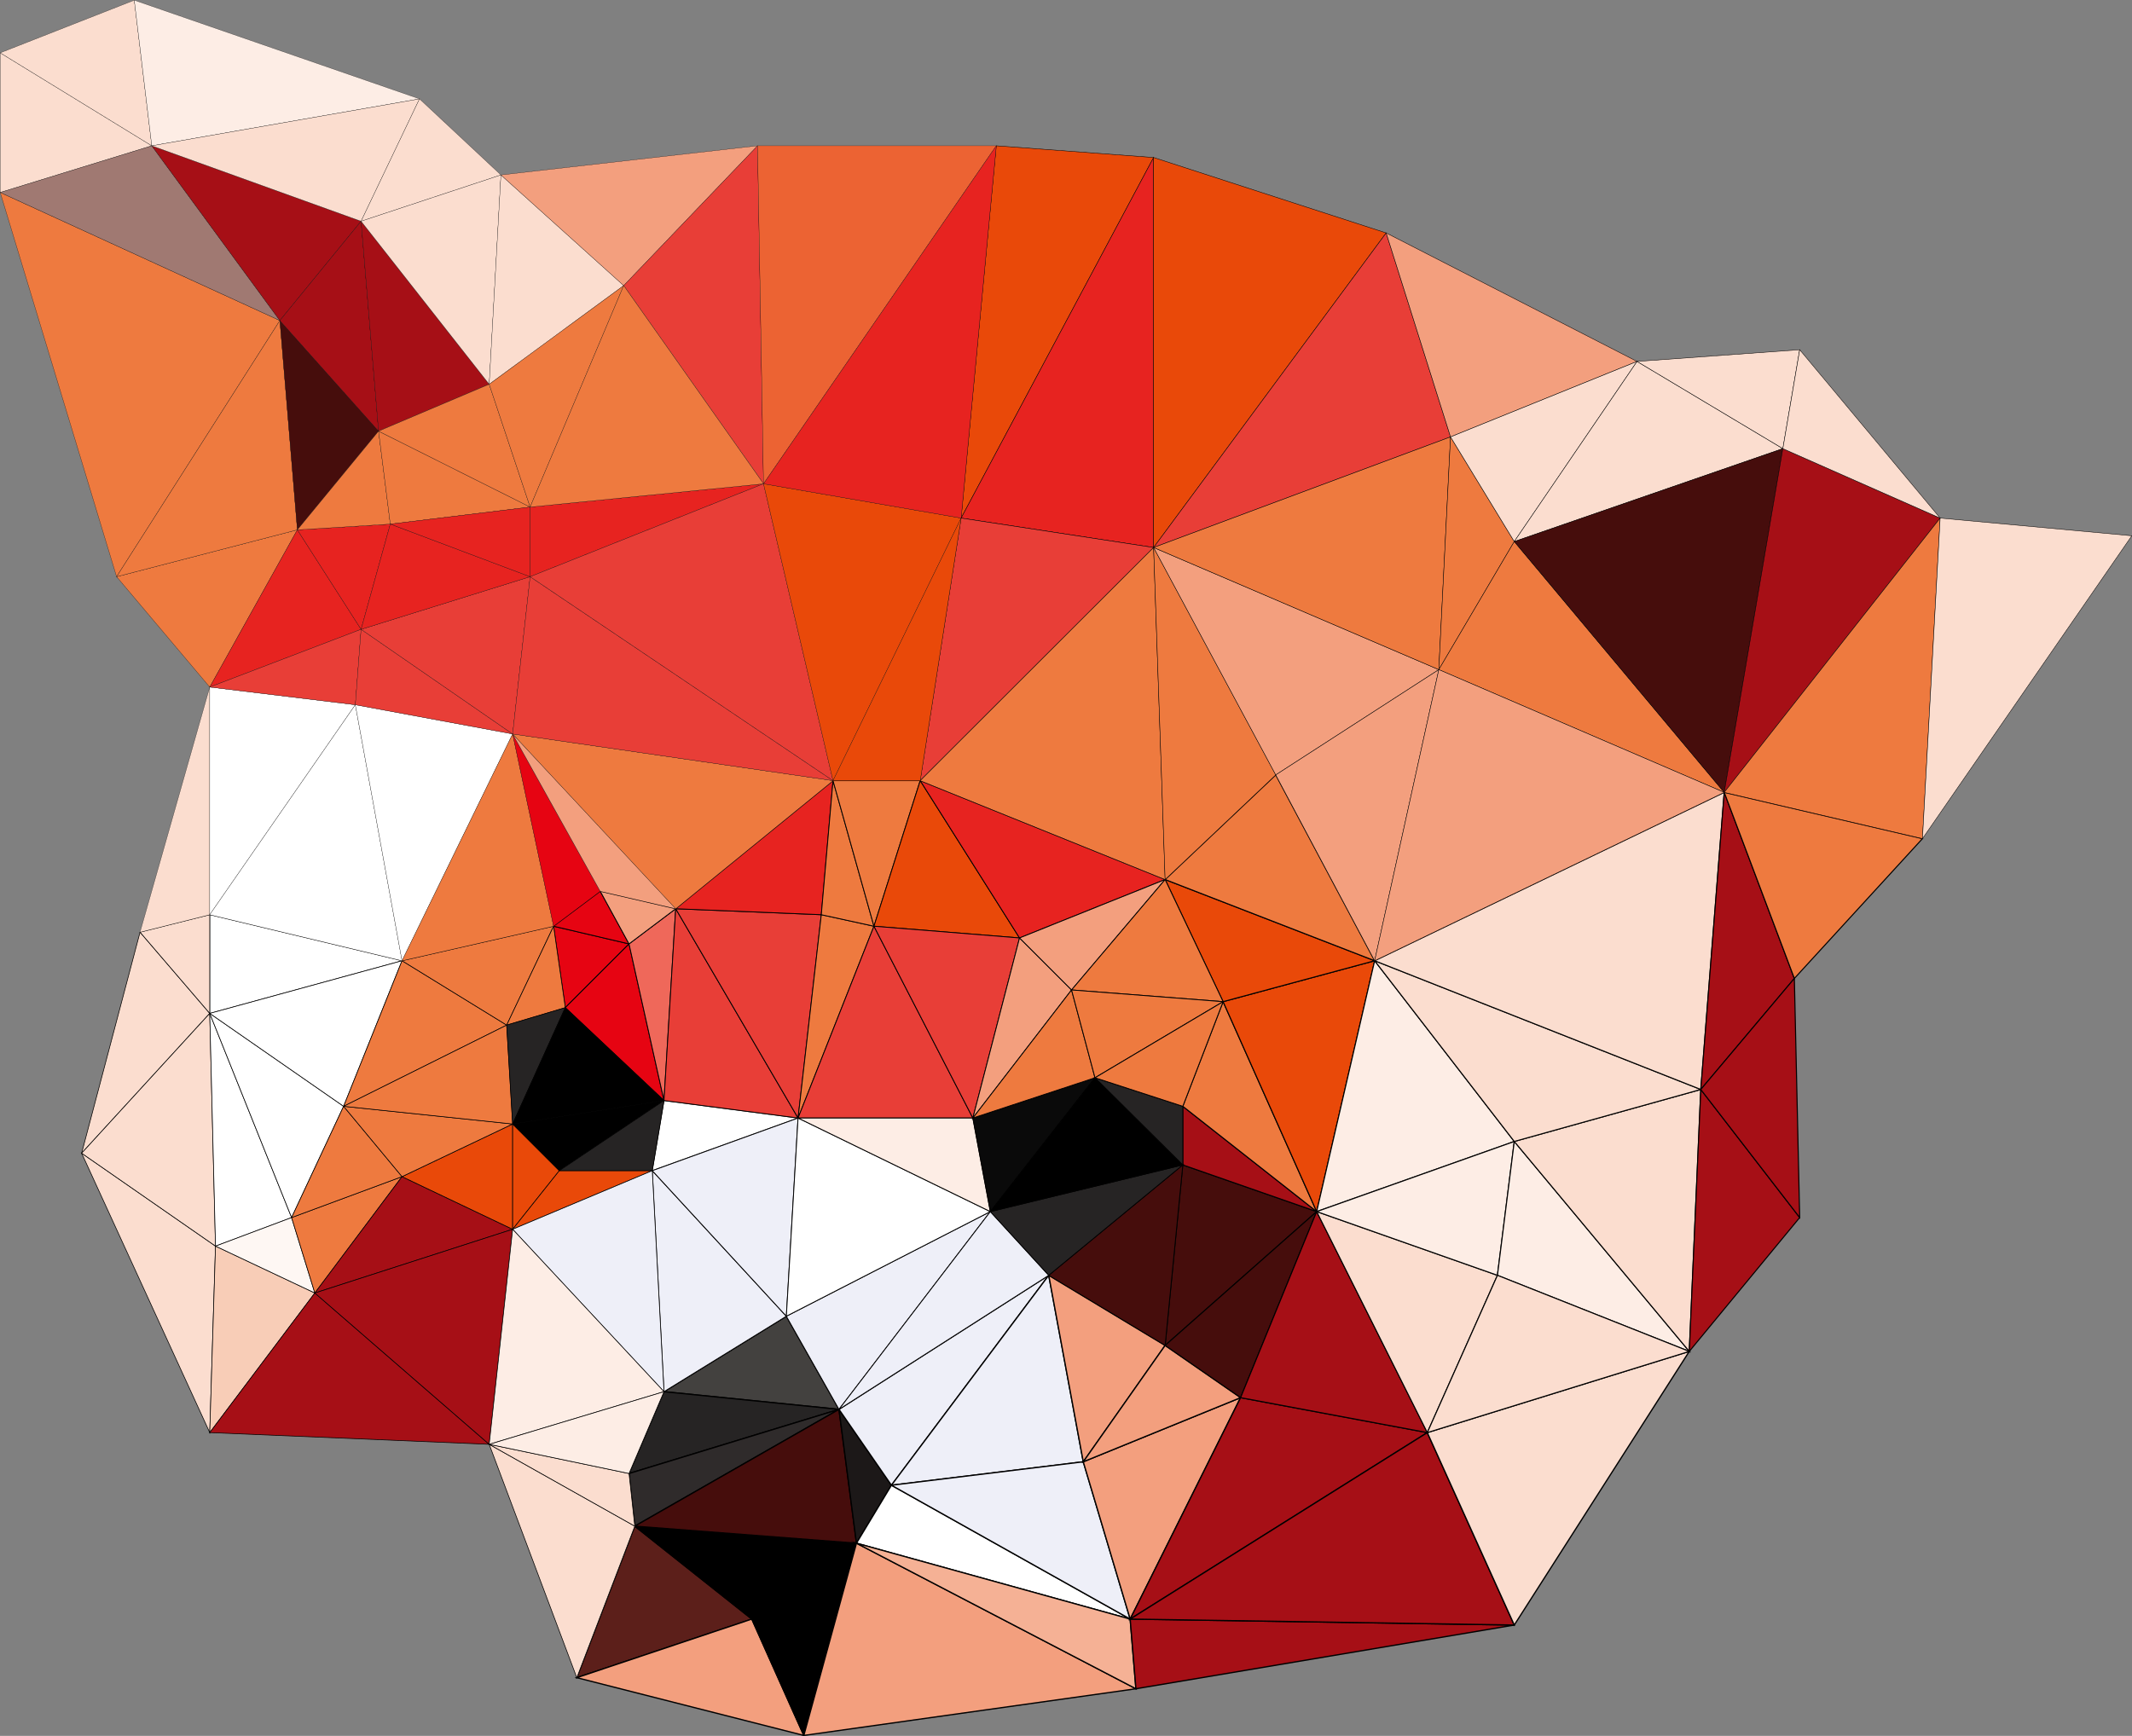 <?xml version="1.0" encoding="utf-8"?>
<!-- Generator: Adobe Illustrator 24.1.0, SVG Export Plug-In . SVG Version: 6.00 Build 0)  -->
<svg version="1.1" baseProfile="tiny" id="图层_1"
	 xmlns="http://www.w3.org/2000/svg" xmlns:xlink="http://www.w3.org/1999/xlink" x="0px" y="0px" viewBox="0 0 1000.2 814.5"
	 xml:space="preserve">
<rect x="0" y="0" width="1000.2" height="814.5" fill="#808080" stroke="none"/>
<g>
	<g>
		<polygon fill="#5C1F1A" stroke="#000000" stroke-width="0.6" stroke-miterlimit="10" points="297.8,716.1 270.6,787.2 
			352.7,759.7 		"/>
		<polygon fill="#F39F7E" stroke="#000000" stroke-width="0.6" stroke-miterlimit="10" points="352.7,759.7 270.6,787.2 
			377.1,814.3 		"/>
		<polygon fill="#43413F" stroke="#000000" stroke-width="0.6" stroke-miterlimit="10" points="368.9,617.6 311.5,653 393.6,661.3 
					"/>
		<polygon fill="#262424" stroke="#000000" stroke-width="0.6" stroke-miterlimit="10" points="311.5,653 295.1,691.4 393.6,661.3 
					"/>
		<polygon fill="#2F2B2B" stroke="#000000" stroke-width="0.6" stroke-miterlimit="10" points="295.1,691.4 297.8,716.1 
			393.6,661.3 		"/>
		<polygon stroke="#000000" stroke-width="0.6" stroke-miterlimit="10" points="297.8,716.1 352.7,759.7 401.8,724.1 		"/>
		<polygon fill="#460D0C" stroke="#000000" stroke-width="0.6" stroke-miterlimit="10" points="393.6,661.3 297.8,716.1 
			401.8,724.1 		"/>
		<polygon stroke="#000000" stroke-width="0.6" stroke-miterlimit="10" points="352.7,759.7 377.1,814.3 401.8,724.1 		"/>
		<polygon fill="#1C1818" stroke="#000000" stroke-width="0.6" stroke-miterlimit="10" points="393.6,661.3 401.8,724.1 
			418.2,696.9 		"/>
		<polygon fill="#EEEFF8" stroke="#000000" stroke-width="0.6" stroke-miterlimit="10" points="393.6,661.3 418.2,696.9 492,598.4 
					"/>
		<polygon fill="#EEEFF8" stroke="#000000" stroke-width="0.6" stroke-miterlimit="10" points="492,598.4 418.2,696.9 508.2,685.9 
					"/>
		<polygon fill="#FFFFFF" stroke="#000000" stroke-width="0.6" stroke-miterlimit="10" points="418.2,696.9 401.8,724.1 
			530.2,759.7 		"/>
		<polygon fill="#EEEFF8" stroke="#000000" stroke-width="0.6" stroke-miterlimit="10" points="508.2,685.9 418.2,696.9 
			530.2,759.7 		"/>
		<polygon fill="#F39F7E" stroke="#000000" stroke-width="0.6" stroke-miterlimit="10" points="401.8,724.1 377.1,814.3 
			532.9,792.4 		"/>
		<polygon fill="#F5B195" stroke="#000000" stroke-width="0.6" stroke-miterlimit="10" points="530.2,759.7 401.8,724.1 
			532.9,792.4 		"/>
		<polygon fill="#F39F7E" stroke="#000000" stroke-width="0.6" stroke-miterlimit="10" points="492,598.4 508.2,685.9 546.6,631.3 
					"/>
		<polygon fill="#F39F7E" stroke="#000000" stroke-width="0.6" stroke-miterlimit="10" points="508.2,685.9 530.2,759.7 582,655.8 
					"/>
		<polygon fill="#F39F7E" stroke="#000000" stroke-width="0.6" stroke-miterlimit="10" points="546.6,631.3 508.2,685.9 582,655.8 
					"/>
		<polygon fill="#A60F16" stroke="#000000" stroke-width="0.6" stroke-miterlimit="10" points="582,655.8 530.2,759.7 669.6,672.2 
					"/>
		<polygon fill="#A60F16" stroke="#000000" stroke-width="0.6" stroke-miterlimit="10" points="530.2,759.7 532.9,792.4 
			710.4,762.5 		"/>
		<polygon fill="#A60F16" stroke="#000000" stroke-width="0.6" stroke-miterlimit="10" points="669.6,672.2 530.2,759.7 
			710.4,762.5 		"/>
		<polygon fill="#FBDDCF" stroke="#000000" stroke-width="0.6" stroke-miterlimit="10" points="669.6,672.2 710.4,762.5 
			792.5,634.1 		"/>
	</g>
	<g>
		<polygon fill="#460D0C" stroke="#000000" stroke-width="0.5" stroke-miterlimit="10" points="554.9,546.6 546.6,631.3 
			617.7,568.5 		"/>
		<polygon fill="#460D0C" stroke="#000000" stroke-width="0.5" stroke-miterlimit="10" points="546.6,631.3 582,655.8 617.7,568.5 
					"/>
		<polygon fill="#A60F16" stroke="#000000" stroke-width="0.5" stroke-miterlimit="10" points="554.9,519.1 554.9,546.6 
			617.7,568.5 		"/>
		<polygon fill="#EE7A3F" stroke="#000000" stroke-width="0.5" stroke-miterlimit="10" points="573.8,470 554.9,519.1 617.7,568.5 
					"/>
		<polygon fill="#E94909" stroke="#000000" stroke-width="0.5" stroke-miterlimit="10" points="573.8,470 617.7,568.5 644.9,450.8 
					"/>
		<polygon fill="#E94909" stroke="#000000" stroke-width="0.5" stroke-miterlimit="10" points="546.6,412.7 573.8,470 644.9,450.8 
					"/>
		<polygon fill="#EE7A3F" stroke="#000000" stroke-width="0.5" stroke-miterlimit="10" points="598.5,363.6 546.6,412.7 
			644.9,450.8 		"/>
		<polygon fill="#A60F16" stroke="#000000" stroke-width="0.5" stroke-miterlimit="10" points="617.7,568.5 582,655.8 669.6,672.2 
					"/>
		<polygon fill="#FBDDCF" stroke="#000000" stroke-width="0.5" stroke-miterlimit="10" points="617.7,568.5 669.6,672.2 
			702.5,598.4 		"/>
		<polygon fill="#FDEDE5" stroke="#000000" stroke-width="0.5" stroke-miterlimit="10" points="644.9,450.8 617.7,568.5 
			710.4,535.6 		"/>
		<polygon fill="#FDEDE5" stroke="#000000" stroke-width="0.5" stroke-miterlimit="10" points="617.7,568.5 702.5,598.4 
			710.4,535.6 		"/>
		<polygon fill="#FDEDE5" stroke="#000000" stroke-width="0.5" stroke-miterlimit="10" points="710.4,535.6 702.5,598.4 
			792.5,634.1 		"/>
		<polygon fill="#FBDDCF" stroke="#000000" stroke-width="0.5" stroke-miterlimit="10" points="710.4,535.6 792.5,634.1 
			797.9,511.2 		"/>
		<polygon fill="#FBDDCF" stroke="#000000" stroke-width="0.5" stroke-miterlimit="10" points="644.9,450.8 710.4,535.6 
			797.9,511.2 		"/>
		<polygon fill="#FBDDCF" stroke="#000000" stroke-width="0.5" stroke-miterlimit="10" points="644.9,450.8 797.9,511.2 
			808.9,371.8 		"/>
		<polygon fill="#A60F16" stroke="#000000" stroke-width="0.5" stroke-miterlimit="10" points="808.9,371.8 797.9,511.2 
			841.8,459.1 		"/>
		<polygon fill="#A60F16" stroke="#000000" stroke-width="0.5" stroke-miterlimit="10" points="797.9,511.2 792.5,634.1 
			844.3,571.3 		"/>
		<polygon fill="#A60F16" stroke="#000000" stroke-width="0.5" stroke-miterlimit="10" points="841.8,459.1 797.9,511.2 
			844.3,571.3 		"/>
		<polygon fill="#EE7A3F" stroke="#000000" stroke-width="0.5" stroke-miterlimit="10" points="808.9,371.8 841.8,459.1 
			901.9,393.5 		"/>
		<polygon fill="#FBDDCF" stroke="#000000" stroke-width="0.5" stroke-miterlimit="10" points="702.5,598.4 669.6,672.2 
			792.5,634.1 		"/>
	</g>
	<g>
		<polygon fill="#E60412" stroke="#000000" stroke-width="0.4" stroke-miterlimit="10" points="259.7,434.6 265.2,472.8 
			295.1,442.9 		"/>
		<polygon fill="#E60412" stroke="#000000" stroke-width="0.4" stroke-miterlimit="10" points="281.6,418.2 259.7,434.6 
			295.1,442.9 		"/>
		<polygon fill="#E60412" stroke="#000000" stroke-width="0.4" stroke-miterlimit="10" points="295.1,442.9 265.2,472.8 
			311.5,516.4 		"/>
		<polygon fill="#EF685A" stroke="#000000" stroke-width="0.4" stroke-miterlimit="10" points="295.1,442.9 311.5,516.4 317,426.4 
					"/>
		<polygon fill="#F39F7E" stroke="#000000" stroke-width="0.4" stroke-miterlimit="10" points="281.6,418.2 295.1,442.9 317,426.4 
					"/>
		<polygon fill="#EEEFF8" stroke="#000000" stroke-width="0.4" stroke-miterlimit="10" points="306,549.3 311.5,653 368.9,617.6 		
			"/>
		<polygon fill="#FFFFFF" stroke="#000000" stroke-width="0.4" stroke-miterlimit="10" points="311.5,516.4 306,549.3 374.4,524.6 
					"/>
		<polygon fill="#EEEFF8" stroke="#000000" stroke-width="0.4" stroke-miterlimit="10" points="306,549.3 368.9,617.6 374.4,524.6 
					"/>
		<polygon fill="#E83E37" stroke="#000000" stroke-width="0.4" stroke-miterlimit="10" points="317,426.4 311.5,516.4 374.4,524.6 
					"/>
		<polygon fill="#E83E37" stroke="#000000" stroke-width="0.4" stroke-miterlimit="10" points="317,426.4 374.4,524.6 385.3,429.2 
					"/>
		<polygon fill="#E72320" stroke="#000000" stroke-width="0.4" stroke-miterlimit="10" points="317,426.4 385.3,429.2 390.8,366.3 
					"/>
		<polygon fill="#EE7A3F" stroke="#000000" stroke-width="0.4" stroke-miterlimit="10" points="385.3,429.2 374.4,524.6 410,434.6 
					"/>
		<polygon fill="#EE7A3F" stroke="#000000" stroke-width="0.4" stroke-miterlimit="10" points="390.8,366.3 385.3,429.2 410,434.6 
					"/>
		<polygon fill="#EE7A3F" stroke="#000000" stroke-width="0.4" stroke-miterlimit="10" points="390.8,366.3 410,434.6 431.7,366.3 
					"/>
		<polygon fill="#E83E37" stroke="#000000" stroke-width="0.4" stroke-miterlimit="10" points="410,434.6 374.4,524.6 456.4,524.6 
					"/>
		<polygon fill="#EEEFF8" stroke="#000000" stroke-width="0.4" stroke-miterlimit="10" points="368.9,617.6 393.6,661.3 
			464.6,568.5 		"/>
		<polygon fill="#FFFFFF" stroke="#000000" stroke-width="0.4" stroke-miterlimit="10" points="374.4,524.6 368.9,617.6 
			464.6,568.5 		"/>
		<polygon fill="#FDEDE5" stroke="#000000" stroke-width="0.4" stroke-miterlimit="10" points="456.4,524.6 374.4,524.6 
			464.6,568.5 		"/>
		<polygon fill="#E94909" stroke="#000000" stroke-width="0.4" stroke-miterlimit="10" points="431.7,366.3 410,434.6 478.3,440.1 
					"/>
		<polygon fill="#E83E37" stroke="#000000" stroke-width="0.4" stroke-miterlimit="10" points="410,434.6 456.4,524.6 478.3,440.1 
					"/>
		<polygon fill="#EEEFF8" stroke="#000000" stroke-width="0.4" stroke-miterlimit="10" points="464.6,568.5 393.6,661.3 492,598.4 
					"/>
		<polygon fill="#F39F7E" stroke="#000000" stroke-width="0.4" stroke-miterlimit="10" points="478.3,440.1 456.4,524.6 
			502.7,464.5 		"/>
		<polygon fill="#0A0A0A" stroke="#000000" stroke-width="0.4" stroke-miterlimit="10" points="456.4,524.6 464.6,568.5 
			513.7,505.7 		"/>
		<polygon fill="#EE7A3F" stroke="#000000" stroke-width="0.4" stroke-miterlimit="10" points="502.7,464.5 456.4,524.6 
			513.7,505.7 		"/>
		<polygon fill="#E72320" stroke="#000000" stroke-width="0.4" stroke-miterlimit="10" points="431.7,366.3 478.3,440.1 
			546.6,412.7 		"/>
		<polygon fill="#F39F7E" stroke="#000000" stroke-width="0.4" stroke-miterlimit="10" points="478.3,440.1 502.7,464.5 
			546.6,412.7 		"/>
		<polygon fill="#460D0C" stroke="#000000" stroke-width="0.4" stroke-miterlimit="10" points="492,598.4 546.6,631.3 554.9,546.6 
					"/>
		<polygon fill="#262424" stroke="#000000" stroke-width="0.4" stroke-miterlimit="10" points="464.6,568.5 492,598.4 554.9,546.6 
					"/>
		<polygon stroke="#000000" stroke-width="0.4" stroke-miterlimit="10" points="513.7,505.7 464.6,568.5 554.9,546.6 		"/>
		<polygon fill="#262424" stroke="#000000" stroke-width="0.4" stroke-miterlimit="10" points="513.7,505.7 554.9,546.6 
			554.9,519.1 		"/>
		<polygon fill="#EE7A3F" stroke="#000000" stroke-width="0.4" stroke-miterlimit="10" points="546.6,412.7 502.7,464.5 573.8,470 
					"/>
		<polygon fill="#EE7A3F" stroke="#000000" stroke-width="0.4" stroke-miterlimit="10" points="502.7,464.5 513.7,505.7 573.8,470 
					"/>
		<polygon fill="#EE7A3F" stroke="#000000" stroke-width="0.4" stroke-miterlimit="10" points="513.7,505.7 554.9,519.1 573.8,470 
					"/>
	</g>
	<g>
		<polygon fill="#FBDDCF" stroke="#000000" stroke-width="0.3" stroke-miterlimit="10" points="65.7,437.4 38.3,541.1 98.4,475.5 		
			"/>
		<polygon fill="#FBDDCF" stroke="#000000" stroke-width="0.3" stroke-miterlimit="10" points="38.3,541.1 98.4,672.2 101.1,584.7 
					"/>
		<polygon fill="#FBDDCF" stroke="#000000" stroke-width="0.3" stroke-miterlimit="10" points="98.4,475.5 38.3,541.1 101.1,584.7 
					"/>
		<polygon fill="#FFFFFF" stroke="#000000" stroke-width="0.3" stroke-miterlimit="10" points="98.4,475.5 101.1,584.7 136.8,571.3 
					"/>
		<polygon fill="#F8CDB7" stroke="#000000" stroke-width="0.3" stroke-miterlimit="10" points="101.1,584.7 98.4,672.2 147.7,606.7 
					"/>
		<polygon fill="#FEF7F3" stroke="#000000" stroke-width="0.3" stroke-miterlimit="10" points="136.8,571.3 101.1,584.7 
			147.7,606.7 		"/>
		<polygon fill="#FFFFFF" stroke="#000000" stroke-width="0.3" stroke-miterlimit="10" points="98.4,475.5 136.8,571.3 161.2,519.1 
					"/>
		<polygon fill="#EE7A3F" stroke="#000000" stroke-width="0.3" stroke-miterlimit="10" points="136.8,571.3 147.7,606.7 
			188.6,552.1 		"/>
		<polygon fill="#EE7A3F" stroke="#000000" stroke-width="0.3" stroke-miterlimit="10" points="161.2,519.1 136.8,571.3 
			188.6,552.1 		"/>
		<polygon fill="#FFFFFF" stroke="#000000" stroke-width="0.3" stroke-miterlimit="10" points="98.4,429.2 98.4,475.5 188.6,450.8 
					"/>
		<polygon fill="#FFFFFF" stroke="#000000" stroke-width="0.3" stroke-miterlimit="10" points="98.4,475.5 161.2,519.1 188.6,450.8 
					"/>
		<polygon fill="#A60F16" stroke="#000000" stroke-width="0.3" stroke-miterlimit="10" points="147.7,606.7 98.4,672.2 229.5,677.7 
					"/>
		<polygon fill="#EE7A3F" stroke="#000000" stroke-width="0.3" stroke-miterlimit="10" points="188.6,450.8 161.2,519.1 237.7,481 
					"/>
		<polygon fill="#A60F16" stroke="#000000" stroke-width="0.3" stroke-miterlimit="10" points="188.6,552.1 147.7,606.7 
			240.5,576.8 		"/>
		<polygon fill="#A60F16" stroke="#000000" stroke-width="0.3" stroke-miterlimit="10" points="147.7,606.7 229.5,677.7 
			240.5,576.8 		"/>
		<polygon fill="#E94909" stroke="#000000" stroke-width="0.3" stroke-miterlimit="10" points="188.6,552.1 240.5,576.8 
			240.5,527.4 		"/>
		<polygon fill="#EE7A3F" stroke="#000000" stroke-width="0.3" stroke-miterlimit="10" points="161.2,519.1 188.6,552.1 
			240.5,527.4 		"/>
		<polygon fill="#EE7A3F" stroke="#000000" stroke-width="0.3" stroke-miterlimit="10" points="237.7,481 161.2,519.1 240.5,527.4 
					"/>
		<polygon fill="#EE7A3F" stroke="#000000" stroke-width="0.3" stroke-miterlimit="10" points="188.6,450.8 237.7,481 259.7,434.6 
					"/>
		<polygon fill="#E94909" stroke="#000000" stroke-width="0.3" stroke-miterlimit="10" points="240.5,527.4 240.5,576.8 
			262.4,549.3 		"/>
		<polygon fill="#EE7A3F" stroke="#000000" stroke-width="0.3" stroke-miterlimit="10" points="259.7,434.6 237.7,481 265.2,472.8 
					"/>
		<polygon fill="#262424" stroke="#000000" stroke-width="0.3" stroke-miterlimit="10" points="237.7,481 240.5,527.4 265.2,472.8 
					"/>
		<polygon fill="#FBDDCF" stroke="#000000" stroke-width="0.3" stroke-miterlimit="10" points="229.5,677.7 270.6,787.2 
			297.8,716.1 		"/>
		<polygon fill="#FBDDCF" stroke="#000000" stroke-width="0.3" stroke-miterlimit="10" points="295.1,691.4 229.5,677.7 
			297.8,716.1 		"/>
		<polygon fill="#E94909" stroke="#000000" stroke-width="0.3" stroke-miterlimit="10" points="262.4,549.3 240.5,576.8 306,549.3 
					"/>
		<polygon fill="#EEEFF8" stroke="#000000" stroke-width="0.3" stroke-miterlimit="10" points="306,549.3 240.5,576.8 311.5,653 		
			"/>
		<polygon fill="#FDEDE5" stroke="#000000" stroke-width="0.3" stroke-miterlimit="10" points="240.5,576.8 229.5,677.7 311.5,653 
					"/>
		<polygon fill="#FDEDE5" stroke="#000000" stroke-width="0.3" stroke-miterlimit="10" points="229.5,677.7 295.1,691.4 311.5,653 
					"/>
		<polygon stroke="#000000" stroke-width="0.3" stroke-miterlimit="10" points="240.5,527.4 262.4,549.3 311.5,516.4 		"/>
		<polygon stroke="#000000" stroke-width="0.3" stroke-miterlimit="10" points="265.2,472.8 240.5,527.4 311.5,516.4 		"/>
		<polygon fill="#FBDDCF" stroke="#000000" stroke-width="0.3" stroke-miterlimit="10" points="65.7,437.4 98.4,475.5 98.4,429.2 		
			"/>
		<polygon fill="#262424" stroke="#000000" stroke-width="0.3" stroke-miterlimit="10" points="262.4,549.3 306,549.3 311.5,516.4 
					"/>
	</g>
	<g>
		<polygon fill="#E94909" stroke="#000000" stroke-width="0.2" stroke-miterlimit="10" points="467.4,68.4 450.9,243.1 541.2,73.9 
					"/>
		<polygon fill="#E72320" stroke="#000000" stroke-width="0.2" stroke-miterlimit="10" points="541.2,73.9 450.9,243.1 541.2,256.9 
					"/>
		<polygon fill="#E83E37" stroke="#000000" stroke-width="0.2" stroke-miterlimit="10" points="450.9,243.1 431.7,366.3 
			541.2,256.9 		"/>
		<polygon fill="#EE7A3F" stroke="#000000" stroke-width="0.2" stroke-miterlimit="10" points="541.2,256.9 431.7,366.3 
			546.6,412.7 		"/>
		<polygon fill="#EE7A3F" stroke="#000000" stroke-width="0.2" stroke-miterlimit="10" points="541.2,256.9 546.6,412.7 
			598.5,363.6 		"/>
		<polygon fill="#E94909" stroke="#000000" stroke-width="0.2" stroke-miterlimit="10" points="541.2,73.9 541.2,256.9 650.3,109.3 
					"/>
		<polygon fill="#F39F7E" stroke="#000000" stroke-width="0.2" stroke-miterlimit="10" points="541.2,256.9 598.5,363.6 675,314.2 
					"/>
		<polygon fill="#F39F7E" stroke="#000000" stroke-width="0.2" stroke-miterlimit="10" points="598.5,363.6 644.9,450.8 675,314.2 
					"/>
		<polygon fill="#E83E37" stroke="#000000" stroke-width="0.2" stroke-miterlimit="10" points="650.3,109.3 541.2,256.9 680.5,205 
					"/>
		<polygon fill="#EE7A3F" stroke="#000000" stroke-width="0.2" stroke-miterlimit="10" points="541.2,256.9 675,314.2 680.5,205 		
			"/>
		<polygon fill="#EE7A3F" stroke="#000000" stroke-width="0.2" stroke-miterlimit="10" points="680.5,205 675,314.2 710.4,254.1 		
			"/>
		<polygon fill="#F39F7E" stroke="#000000" stroke-width="0.2" stroke-miterlimit="10" points="650.3,109.3 680.5,205 768,169.6 		
			"/>
		<polygon fill="#FBDDCF" stroke="#000000" stroke-width="0.2" stroke-miterlimit="10" points="680.5,205 710.4,254.1 768,169.6 		
			"/>
		<polygon fill="#EE7A3F" stroke="#000000" stroke-width="0.2" stroke-miterlimit="10" points="710.4,254.1 675,314.2 808.9,371.8 
					"/>
		<polygon fill="#F39F7E" stroke="#000000" stroke-width="0.2" stroke-miterlimit="10" points="675,314.2 644.9,450.8 808.9,371.8 
					"/>
		<polygon fill="#FBDDCF" stroke="#000000" stroke-width="0.2" stroke-miterlimit="10" points="768,169.6 710.4,254.1 836.4,210.5 
					"/>
		<polygon fill="#460D0C" stroke="#000000" stroke-width="0.2" stroke-miterlimit="10" points="710.4,254.1 808.9,371.8 
			836.4,210.5 		"/>
		<polygon fill="#FBDDCF" stroke="#000000" stroke-width="0.2" stroke-miterlimit="10" points="768,169.6 836.4,210.5 844.3,164.1 
					"/>
		<polygon fill="#A60F16" stroke="#000000" stroke-width="0.2" stroke-miterlimit="10" points="836.4,210.5 808.9,371.8 
			910.2,243.1 		"/>
		<polygon fill="#EE7A3F" stroke="#000000" stroke-width="0.2" stroke-miterlimit="10" points="808.9,371.8 901.9,393.5 
			910.2,243.1 		"/>
		<polygon fill="#FBDDCF" stroke="#000000" stroke-width="0.2" stroke-miterlimit="10" points="844.3,164.1 836.4,210.5 
			910.2,243.1 		"/>
		<polygon fill="#FBDDCF" stroke="#000000" stroke-width="0.2" stroke-miterlimit="10" points="910.2,243.1 901.9,393.5 
			1000.1,251.4 		"/>
	</g>
	<g>
		<polygon fill="#FBDDCF" stroke="#000000" stroke-width="0.1" stroke-miterlimit="10" points="0.1,24.8 0.1,90.3 71.2,68.4 		"/>
		<polygon fill="#FBDDCF" stroke="#000000" stroke-width="0.1" stroke-miterlimit="10" points="63,0.1 0.1,24.8 71.2,68.4 		"/>
		<polygon fill="#FBDDCF" stroke="#000000" stroke-width="0.1" stroke-miterlimit="10" points="98.4,322.4 65.7,437.4 98.4,429.2 		
			"/>
		<polygon fill="#EE7A3F" stroke="#000000" stroke-width="0.1" stroke-miterlimit="10" points="0.1,90.3 54.7,270.6 131.3,150.4 		
			"/>
		<polygon fill="#A07972" stroke="#000000" stroke-width="0.1" stroke-miterlimit="10" points="71.2,68.4 0.1,90.3 131.3,150.4 		
			"/>
		<polygon fill="#EE7A3F" stroke="#000000" stroke-width="0.1" stroke-miterlimit="10" points="54.7,270.6 98.4,322.4 139.5,248.6 
					"/>
		<polygon fill="#EE7A3F" stroke="#000000" stroke-width="0.1" stroke-miterlimit="10" points="131.3,150.4 54.7,270.6 139.5,248.6 
					"/>
		<polygon fill="#FFFFFF" stroke="#000000" stroke-width="0.1" stroke-miterlimit="10" points="98.4,322.4 98.4,429.2 166.7,330.7 
					"/>
		<polygon fill="#A60F16" stroke="#000000" stroke-width="0.1" stroke-miterlimit="10" points="71.2,68.4 131.3,150.4 169.4,103.8 
					"/>
		<polygon fill="#E72320" stroke="#000000" stroke-width="0.1" stroke-miterlimit="10" points="139.5,248.6 98.4,322.4 169.4,295.3 
					"/>
		<polygon fill="#E83E37" stroke="#000000" stroke-width="0.1" stroke-miterlimit="10" points="98.4,322.4 166.7,330.7 169.4,295.3 
					"/>
		<polygon fill="#460D0C" stroke="#000000" stroke-width="0.1" stroke-miterlimit="10" points="131.3,150.4 139.5,248.6 
			177.6,202.3 		"/>
		<polygon fill="#A60F16" stroke="#000000" stroke-width="0.1" stroke-miterlimit="10" points="169.4,103.8 131.3,150.4 
			177.6,202.3 		"/>
		<polygon fill="#E72320" stroke="#000000" stroke-width="0.1" stroke-miterlimit="10" points="139.5,248.6 169.4,295.3 
			183.1,245.9 		"/>
		<polygon fill="#EE7A3F" stroke="#000000" stroke-width="0.1" stroke-miterlimit="10" points="177.6,202.3 139.5,248.6 
			183.1,245.9 		"/>
		<polygon fill="#FFFFFF" stroke="#000000" stroke-width="0.1" stroke-miterlimit="10" points="166.7,330.7 98.4,429.2 188.6,450.8 
					"/>
		<polygon fill="#FDEDE5" stroke="#000000" stroke-width="0.1" stroke-miterlimit="10" points="63,0.1 71.2,68.4 196.8,46.4 		"/>
		<polygon fill="#FBDDCF" stroke="#000000" stroke-width="0.1" stroke-miterlimit="10" points="71.2,68.4 169.4,103.8 196.8,46.4 		
			"/>
		<polygon fill="#A60F16" stroke="#000000" stroke-width="0.1" stroke-miterlimit="10" points="169.4,103.8 177.6,202.3 
			229.5,180.3 		"/>
		<polygon fill="#FBDDCF" stroke="#000000" stroke-width="0.1" stroke-miterlimit="10" points="196.8,46.4 169.4,103.8 235,82.1 		
			"/>
		<polygon fill="#FBDDCF" stroke="#000000" stroke-width="0.1" stroke-miterlimit="10" points="169.4,103.8 229.5,180.3 235,82.1 		
			"/>
		<polygon fill="#FFFFFF" stroke="#000000" stroke-width="0.1" stroke-miterlimit="10" points="166.7,330.7 188.6,450.8 
			240.5,344.4 		"/>
		<polygon fill="#E83E37" stroke="#000000" stroke-width="0.1" stroke-miterlimit="10" points="169.4,295.3 166.7,330.7 
			240.5,344.4 		"/>
		<polygon fill="#EE7A3F" stroke="#000000" stroke-width="0.1" stroke-miterlimit="10" points="177.6,202.3 183.1,245.9 
			248.7,237.9 		"/>
		<polygon fill="#EE7A3F" stroke="#000000" stroke-width="0.1" stroke-miterlimit="10" points="229.5,180.3 177.6,202.3 
			248.7,237.9 		"/>
		<polygon fill="#E83E37" stroke="#000000" stroke-width="0.1" stroke-miterlimit="10" points="169.4,295.3 240.5,344.4 
			248.7,270.6 		"/>
		<polygon fill="#E72320" stroke="#000000" stroke-width="0.1" stroke-miterlimit="10" points="183.1,245.9 169.4,295.3 
			248.7,270.6 		"/>
		<polygon fill="#E72320" stroke="#000000" stroke-width="0.1" stroke-miterlimit="10" points="248.7,237.9 183.1,245.9 
			248.7,270.6 		"/>
		<polygon fill="#EE7A3F" stroke="#000000" stroke-width="0.1" stroke-miterlimit="10" points="240.5,344.4 188.6,450.8 
			259.7,434.6 		"/>
		<polygon fill="#E60412" stroke="#000000" stroke-width="0.1" stroke-miterlimit="10" points="240.5,344.4 259.7,434.6 
			281.6,418.2 		"/>
		<polygon fill="#FBDDCF" stroke="#000000" stroke-width="0.1" stroke-miterlimit="10" points="235,82.1 229.5,180.3 292.6,134 		
			"/>
		<polygon fill="#EE7A3F" stroke="#000000" stroke-width="0.1" stroke-miterlimit="10" points="229.5,180.3 248.7,237.9 292.6,134 
					"/>
		<polygon fill="#F39F7E" stroke="#000000" stroke-width="0.1" stroke-miterlimit="10" points="240.5,344.4 281.6,418.2 317,426.4 
					"/>
		<polygon fill="#F39F7E" stroke="#000000" stroke-width="0.1" stroke-miterlimit="10" points="235,82.1 292.6,134 355.4,68.4 		"/>
		<polygon fill="#E83E37" stroke="#000000" stroke-width="0.1" stroke-miterlimit="10" points="355.4,68.4 292.6,134 358.2,227 		
			"/>
		<polygon fill="#E72320" stroke="#000000" stroke-width="0.1" stroke-miterlimit="10" points="248.7,237.9 248.7,270.6 358.2,227 
					"/>
		<polygon fill="#EE7A3F" stroke="#000000" stroke-width="0.1" stroke-miterlimit="10" points="292.6,134 248.7,237.9 358.2,227 		
			"/>
		<polygon fill="#EE7A3F" stroke="#000000" stroke-width="0.1" stroke-miterlimit="10" points="240.5,344.4 317,426.4 390.8,366.3 
					"/>
		<polygon fill="#E83E37" stroke="#000000" stroke-width="0.1" stroke-miterlimit="10" points="248.7,270.6 240.5,344.4 
			390.8,366.3 		"/>
		<polygon fill="#E83E37" stroke="#000000" stroke-width="0.1" stroke-miterlimit="10" points="358.2,227 248.7,270.6 390.8,366.3 
					"/>
		<polygon fill="#E94909" stroke="#000000" stroke-width="0.1" stroke-miterlimit="10" points="358.2,227 390.8,366.3 450.9,243.1 
					"/>
		<polygon fill="#E94909" stroke="#000000" stroke-width="0.1" stroke-miterlimit="10" points="390.8,366.3 431.7,366.3 
			450.9,243.1 		"/>
		<polygon fill="#EC6333" stroke="#000000" stroke-width="0.1" stroke-miterlimit="10" points="355.4,68.4 358.2,227 467.4,68.4 		
			"/>
		<polygon fill="#E72320" stroke="#000000" stroke-width="0.1" stroke-miterlimit="10" points="358.2,227 450.9,243.1 467.4,68.4 		
			"/>
	</g>
</g>
</svg>
